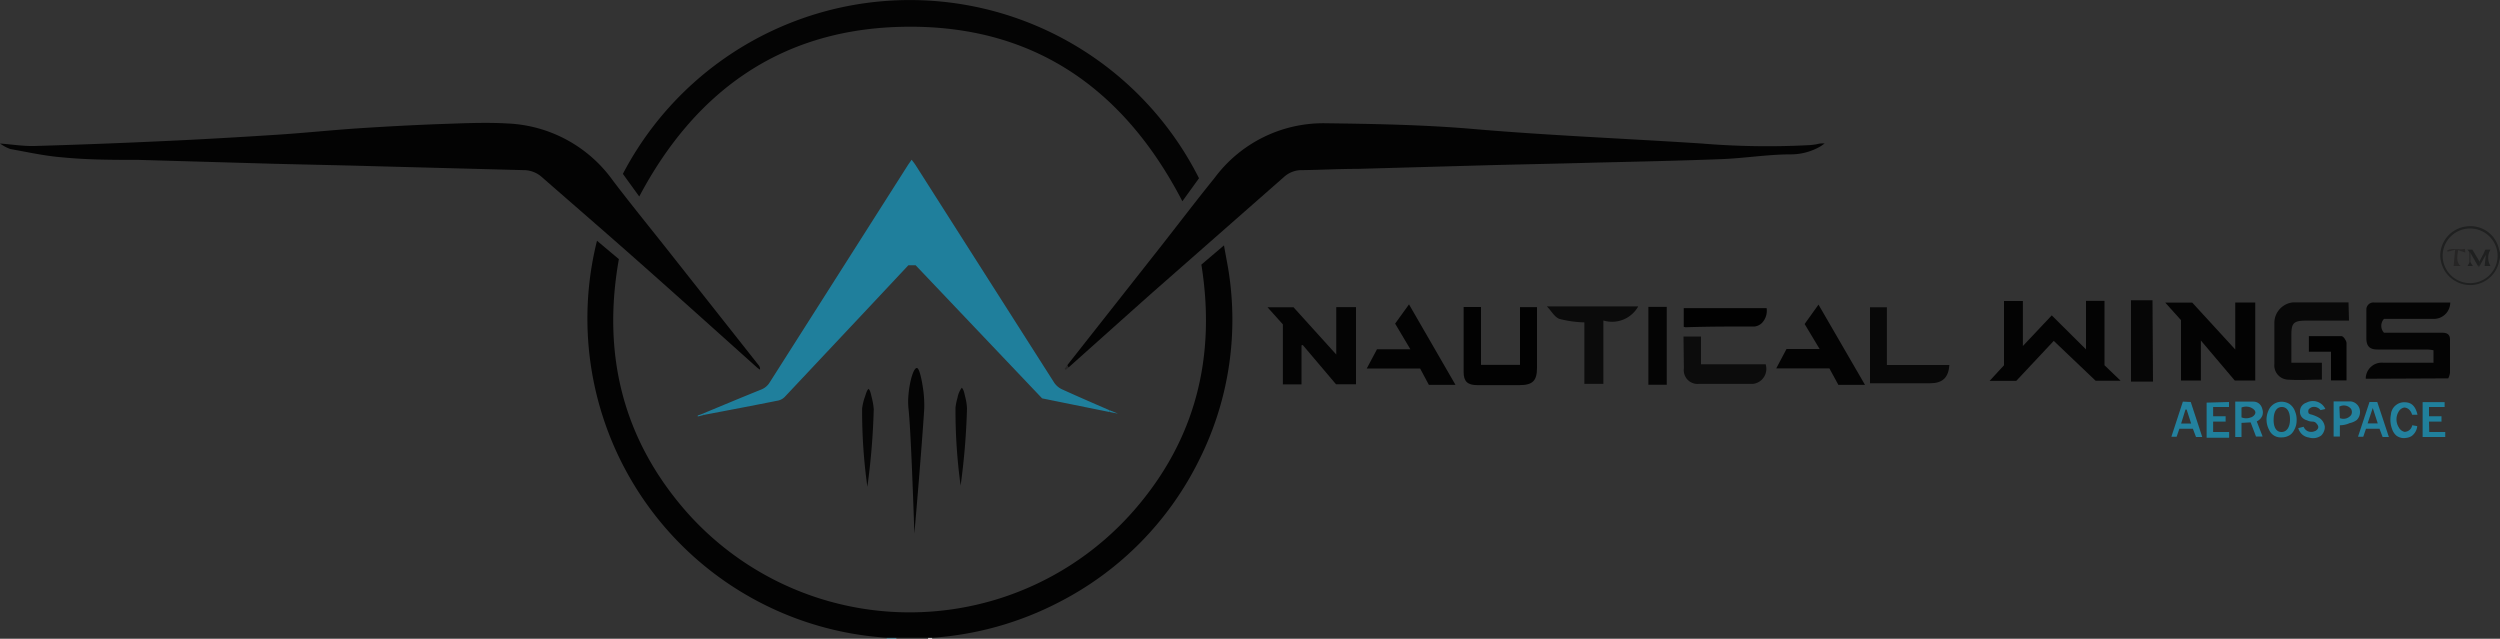 <svg id="Layer_1" data-name="Layer 1" xmlns="http://www.w3.org/2000/svg" viewBox="0 0 200 51.1">
  <rect x="0" y="0" width="200" height="51.1" fill="#333333" stroke="none"/>
  <defs>
    <style>
      .cls-1 {
        fill: #1f2020;
      }

      .cls-2 {
        fill: #4a4a4a;
      }

      .cls-3 {
        fill: #59a2b8;
      }

      .cls-4 {
        fill: #f9f9fa;
      }

      .cls-5 {
        fill: #030303;
      }

      .cls-6 {
        fill: #1f7f9c;
      }

      .cls-7 {
        fill: #040404;
      }

      .cls-8 {
        fill: #020202;
      }

      .cls-9 {
        fill: #080808;
      }

      .cls-10 {
        fill: #0b0b0b;
      }

      .cls-11 {
        fill: #0c0c0c;
      }

      .cls-12 {
        fill: #060606;
      }

      .cls-13 {
        fill: #010101;
      }

      .cls-14 {
        fill: #23819e;
      }

      .cls-15 {
        fill: #20829d;
      }

      .cls-16 {
        fill: #20809c;
      }

      .cls-17 {
        fill: #262525;
      }
    </style>
  </defs>
  <g>
    <path class="cls-1" d="M405.44,391.94a2.37,2.37,0,0,1-2.59,1.83,2.41,2.41,0,0,1-2.11-2.38,2.37,2.37,0,0,1,2.13-2.3,2.33,2.33,0,0,1,2.57,1.84l.08.26v.42Zm-2.32-2.68a2.19,2.19,0,0,0-2.19,2.17,2.2,2.2,0,0,0,4.4,0A2.2,2.2,0,0,0,403.12,389.26Z" transform="translate(-205.52 -370.98)"/>
    <path class="cls-2" d="M279.77,422.08h-2.53a.25.25,0,0,1,0-.07h2.57S279.78,422.05,279.77,422.08Z" transform="translate(-205.52 -370.98)"/>
    <path class="cls-3" d="M277.22,422a.25.25,0,0,0,0,.07h-.76s0-.05,0-.07Z" transform="translate(-205.52 -370.98)"/>
    <path class="cls-4" d="M279.77,422.08s0-.05,0-.08h.32v.07Z" transform="translate(-205.52 -370.98)"/>
    <path class="cls-5" d="M280.11,422H276.5a25.59,25.59,0,0,1-23.22-31.76l1.75,1.47c-1.36,7.63.32,14.48,5.5,20.32a23.83,23.83,0,0,0,35.71-.22c4.94-5.66,6.57-12.29,5.39-19.66l1.81-1.54c.15.9.33,1.72.44,2.56a25,25,0,0,1-2.36,14.47,25.4,25.4,0,0,1-11.25,11.5A25.78,25.78,0,0,1,280.11,422Z" transform="translate(-205.52 -370.98)"/>
    <path class="cls-5" d="M205.52,382.46c1,.08,1.88.22,2.74.2,3.43-.1,6.87-.23,10.3-.39,3.09-.14,6.17-.32,9.25-.52,2.15-.14,4.3-.37,6.46-.51s4.2-.25,6.3-.33c1.87-.06,3.74-.16,5.6-.05a10.93,10.93,0,0,1,8.4,4.59c1.4,1.84,2.86,3.63,4.3,5.45l7.36,9.32a.45.45,0,0,1,.09.33,2.07,2.07,0,0,1-.24-.17c-3.19-2.86-6.38-5.73-9.59-8.57-2.53-2.24-5.09-4.45-7.64-6.68a2.19,2.19,0,0,0-1.45-.54l-11.79-.31c-2.75-.08-5.5-.13-8.25-.2l-10.78-.31c-2,0-4,0-6.05-.2-1.41-.11-2.8-.42-4.19-.67A3.34,3.34,0,0,1,205.52,382.46Z" transform="translate(-205.52 -370.98)"/>
    <path class="cls-5" d="M290.9,400.2l7.53-9.56c1.42-1.81,2.81-3.64,4.26-5.43a10.83,10.83,0,0,1,8.86-4.37c3.91.05,7.84.12,11.73.45,6.12.53,12.24.77,18.36,1.17a63.73,63.73,0,0,0,8.63.13,5.73,5.73,0,0,0,.58-.07,1.79,1.79,0,0,1,.64-.06l-.3.21a4.72,4.72,0,0,1-2.41.66c-1.85,0-3.69.31-5.54.38-3.38.13-6.76.2-10.14.28-2.75.08-5.5.13-8.25.2l-10.74.3c-1.46,0-2.92.08-4.38.1a2.1,2.1,0,0,0-1.46.52l-10.55,9.27c-2.25,2-4.48,4-6.72,6Z" transform="translate(-205.52 -370.98)"/>
    <path class="cls-6" d="M294.27,403.94l-5.38-1.09L278.77,392.2h-.58l-3,3.2-6.88,7.32a1.05,1.05,0,0,1-.52.3c-2,.4-4,.78-6,1.16v-.13c1.54-.64,3.07-1.28,4.61-1.9a1.39,1.39,0,0,0,.71-.6l11.06-17.39.28-.4c.13.17.24.31.33.45q5.54,8.7,11.08,17.39a1.55,1.55,0,0,0,.61.52c1.25.57,2.52,1.12,3.79,1.67Z" transform="translate(-205.52 -370.98)"/>
    <path class="cls-7" d="M301.44,385.24l-1.33,1.84c-4.73-9.13-12.11-14.25-22.63-13.95-9.61.27-16.4,5.23-20.82,13.57l-1.31-1.81a25.9,25.9,0,0,1,46.09.35Z" transform="translate(-205.52 -370.98)"/>
    <path class="cls-5" d="M369.82,398.25l-3,3.2h-2.13l1.15-1.25v-5.14h1.51v3.6l2.31-2.45,2.74,2.72v-3.88h1.48v5.15l1.29,1.24h-2Z" transform="translate(-205.52 -370.98)"/>
    <path class="cls-7" d="M394.78,401.28A1.28,1.28,0,0,1,396.2,400h4V399a4,4,0,0,0-.47-.06c-1.34,0-2.67,0-4,0-.59,0-.87-.22-.9-.81,0-.79,0-1.58,0-2.37a.56.56,0,0,1,.6-.58h6.11a1.31,1.31,0,0,1-1.36,1.31h-3.94a.82.82,0,0,0,0,1.11h4.69c.38,0,.59.16.59.54,0,.89,0,1.78,0,2.67a1.41,1.41,0,0,1-.14.44Z" transform="translate(-205.52 -370.98)"/>
    <path class="cls-5" d="M384.34,398.94v-3.76h1.6v6.24H384.3l-2.71-3.2v3.2H380v-4.83l-1.26-1.4h2.16Z" transform="translate(-205.52 -370.98)"/>
    <path class="cls-7" d="M309.64,398.61v3.12h-1.49v-4.8l-1.23-1.37H309l3.42,3.78v-3.79H314v6.17h-1.6l-2.66-3.14Z" transform="translate(-205.52 -370.98)"/>
    <path class="cls-8" d="M324,400.17h3.12v-4.62h1.36c0,.1,0,.22,0,.34,0,1.51,0,3,0,4.51,0,1.05-.35,1.39-1.41,1.39h-3.37c-.78,0-1.09-.3-1.09-1.05v-5.2H324Z" transform="translate(-205.52 -370.98)"/>
    <path class="cls-9" d="M393.44,396.63H390c-1,0-1.17.21-1.17,1.14V400h2.44v1.35c-.91,0-1.84.06-2.75,0a1.14,1.14,0,0,1-1.05-1.25c0-1.12,0-2.23,0-3.34a1.65,1.65,0,0,1,1.51-1.59c1.47,0,2.94,0,4.42,0Z" transform="translate(-205.52 -370.98)"/>
    <path class="cls-5" d="M354.72,401.77h-2.13l-.72-1.32h-4.25l.82-1.55h2.65l-1.2-2,1.11-1.55Z" transform="translate(-205.52 -370.98)"/>
    <path class="cls-5" d="M318.35,398.92l-1.22-2.05,1.11-1.54,3.72,6.44h-2.13l-.7-1.31h-4.27l.82-1.54Z" transform="translate(-205.52 -370.98)"/>
    <path class="cls-10" d="M333.79,396.62v5.07h-1.52v-4.92a8.7,8.7,0,0,1-2-.28c-.39-.14-.65-.65-1-1h7.31A2.4,2.4,0,0,1,333.79,396.62Z" transform="translate(-205.52 -370.98)"/>
    <path class="cls-9" d="M355.12,395.56h1.35v4.62h5c-.07,1-.54,1.46-1.53,1.46h-4.82Z" transform="translate(-205.52 -370.98)"/>
    <path class="cls-11" d="M340.2,397.9h1.4v2.22h5.17a1.21,1.21,0,0,1-1,1.57c-1.44,0-2.89,0-4.34,0a1.1,1.1,0,0,1-1.2-1.24Z" transform="translate(-205.52 -370.98)"/>
    <path class="cls-7" d="M278.67,413.67c-.18-5.36-.34-8.82-.47-10a5.66,5.66,0,0,1,0-1.12c.08-1,.39-2.14.67-2.13s.52,1.78.54,2a9.74,9.74,0,0,1,.05,1.24C279.39,404.85,279.11,408.6,278.67,413.67Z" transform="translate(-205.52 -370.98)"/>
    <path class="cls-12" d="M377.76,401.51H376V395h1.72Z" transform="translate(-205.52 -370.98)"/>
    <path class="cls-13" d="M340.22,397.13v-1.5h6.63a1.42,1.42,0,0,1-.35,1.16,1,1,0,0,1-.61.31c-1.84,0-3.68,0-5.52.06Z" transform="translate(-205.52 -370.98)"/>
    <path class="cls-7" d="M338.86,395.53v6.23h-1.47v-6.23Z" transform="translate(-205.52 -370.98)"/>
    <path class="cls-13" d="M392,399.12h-1.77v-1.25c.87,0,1.74,0,2.61,0,.15,0,.39.35.4.54,0,1,0,2,0,3H392Z" transform="translate(-205.52 -370.98)"/>
    <path class="cls-12" d="M275,402.09c.16.13.2.47.29.81a5.19,5.19,0,0,1,.13.82,56.37,56.37,0,0,1-.51,6.2,43.37,43.37,0,0,1-.42-6.26,4.71,4.71,0,0,1,.17-.78C274.79,402.53,274.84,402.24,275,402.09Z" transform="translate(-205.52 -370.98)"/>
    <path class="cls-14" d="M384.84,404.81v1.13l-.5,0v-2.83c.49,0,1,0,1.46,0a.73.73,0,0,1,.47.18.82.82,0,0,1,.24.43.8.8,0,0,1,0,.5.86.86,0,0,1-.45.47l.47,1.21H386l-.43-1.13Zm0-.44a1,1,0,0,0,.75,0c.07,0,.37-.18.36-.4s-.29-.35-.37-.39a1,1,0,0,0-.74,0Z" transform="translate(-205.52 -370.98)"/>
    <path class="cls-15" d="M389.25,404.62a1.5,1.5,0,0,1-.21.78,1,1,0,0,1-.31.37,1.19,1.19,0,0,1-.68.2,1,1,0,0,1-1-.6,1.75,1.75,0,0,1-.06-1.53,1.14,1.14,0,0,1,1.12-.72,1.22,1.22,0,0,1,.54.16,1.2,1.2,0,0,1,.48.63A1.68,1.68,0,0,1,389.25,404.62Zm-.53-.08c0-.63-.24-1-.65-1s-.65.35-.66,1,.23,1,.63,1S388.72,405.18,388.72,404.54Z" transform="translate(-205.52 -370.98)"/>
    <path class="cls-14" d="M391.55,403.7l-.39.09a.65.65,0,0,0-.68-.24.6.6,0,0,0-.27.19.41.41,0,0,0,0,.3.4.4,0,0,0,.21.1,2.55,2.55,0,0,1,.67.29,1,1,0,0,1,.41.66.81.81,0,0,1-.06.39,1,1,0,0,1-.21.33,1.09,1.09,0,0,1-1,.17,1,1,0,0,1-.62-.33,1.11,1.11,0,0,1-.23-.42l.43-.11a.66.66,0,0,0,.34.36.7.7,0,0,0,.53,0c.05,0,.27-.12.3-.3s-.2-.38-.22-.4c-.2-.14-.33,0-.69-.18a.77.77,0,0,1-.42-.27.65.65,0,0,1-.13-.42.76.76,0,0,1,.09-.38.78.78,0,0,1,.43-.34A1.1,1.1,0,0,1,391.55,403.7Z" transform="translate(-205.52 -370.98)"/>
    <path class="cls-14" d="M392.71,405l0,.9h-.5v-2.81c.46,0,.91,0,1.35,0a.84.84,0,0,1,.76.9.89.89,0,0,1-.26.59,1.39,1.39,0,0,1-.57.25C393.27,404.93,393,405,392.71,405Zm0-.57a.77.77,0,0,0,.9-.25.51.51,0,0,0,0-.48.74.74,0,0,0-.94-.19Z" transform="translate(-205.52 -370.98)"/>
    <path class="cls-16" d="M383.84,403.14v.4h-1.27v.74h1v.43h-1v.83h1.28V406h-1.8v-2.81Z" transform="translate(-205.52 -370.98)"/>
    <path class="cls-16" d="M399.86,405.54h1.28l0,.4h-1.81v-2.79h1.76v.39h-1.25v.74h1l0,.43h-1Z" transform="translate(-205.52 -370.98)"/>
    <path class="cls-14" d="M380.78,403.14l.92,2.8-.5,0-.25-.66h-1.08l-.22.64h-.42c.31-.95.61-1.88.92-2.81Zm-.33.6h-.09l-.35,1.12h.8Z" transform="translate(-205.52 -370.98)"/>
    <path class="cls-14" d="M395.08,403.14h.62c.17.5.34,1,.5,1.5l.43,1.3-.5,0-.25-.66H394.8l-.22.64h-.42C394.47,405,394.77,404.07,395.08,403.14Zm-.15,1.71h.81l-.4-1.23Z" transform="translate(-205.52 -370.98)"/>
    <path class="cls-14" d="M398.5,405l.4.07a1.12,1.12,0,0,1-.43.78,1,1,0,0,1-.45.16,1,1,0,0,1-.8-.19,1.16,1.16,0,0,1-.32-.48,2.11,2.11,0,0,1-.11-1.18,1.07,1.07,0,0,1,1.08-1c.55,0,.88.28,1.05,1l-.43,0a.94.94,0,0,0-.15-.31.63.63,0,0,0-.47-.27.65.65,0,0,0-.44.3,1.2,1.2,0,0,0,0,1.3.69.69,0,0,0,.46.35.66.66,0,0,0,.48-.24A.75.75,0,0,0,398.5,405Z" transform="translate(-205.52 -370.98)"/>
    <path class="cls-6" d="M294.27,403.94v-.15l.69.28v0Z" transform="translate(-205.52 -370.98)"/>
    <path class="cls-6" d="M261.81,404.05v.13l-.47.12,0-.08Z" transform="translate(-205.52 -370.98)"/>
    <path class="cls-17" d="M290.9,400.2l.1.18-.21.19-.1-.08Z" transform="translate(-205.52 -370.98)"/>
    <path class="cls-17" d="M402.75,391.19l-.57-.2c-.15.67-.09,1.05.19,1.27l-.22,0h-.34l.12-1.3-.62.16V391c.43-.21.93,0,1.4-.11Z" transform="translate(-205.52 -370.98)"/>
    <path class="cls-1" d="M404.14,391.41l.21-.46h.41a1.26,1.26,0,0,0,0,1.31h-.47l.1-.9-.56,1Z" transform="translate(-205.52 -370.98)"/>
    <path class="cls-1" d="M403.1,391.18l-.19-.23h.4l.6,1,0,0-.12.37-.66-1.15A.07.07,0,0,0,403.1,391.18Z" transform="translate(-205.52 -370.98)"/>
    <path class="cls-1" d="M403.14,391.94l.21.32h-.43l.18-.31h0Z" transform="translate(-205.52 -370.98)"/>
    <path class="cls-1" d="M403.08,392v-.86l.07,0V392" transform="translate(-205.52 -370.98)"/>
    <path class="cls-12" d="M282.46,402c.17.14.21.48.3.82a4.59,4.59,0,0,1,.12.82,56.27,56.27,0,0,1-.51,6.19,44.11,44.11,0,0,1-.41-6.25,5,5,0,0,1,.16-.78A1.94,1.94,0,0,1,282.46,402Z" transform="translate(-205.52 -370.98)"/>
    <path class="cls-1" d="M403.88,391.88l.26-.47.11,0-.43.95" transform="translate(-205.52 -370.98)"/>
  </g>
</svg>
